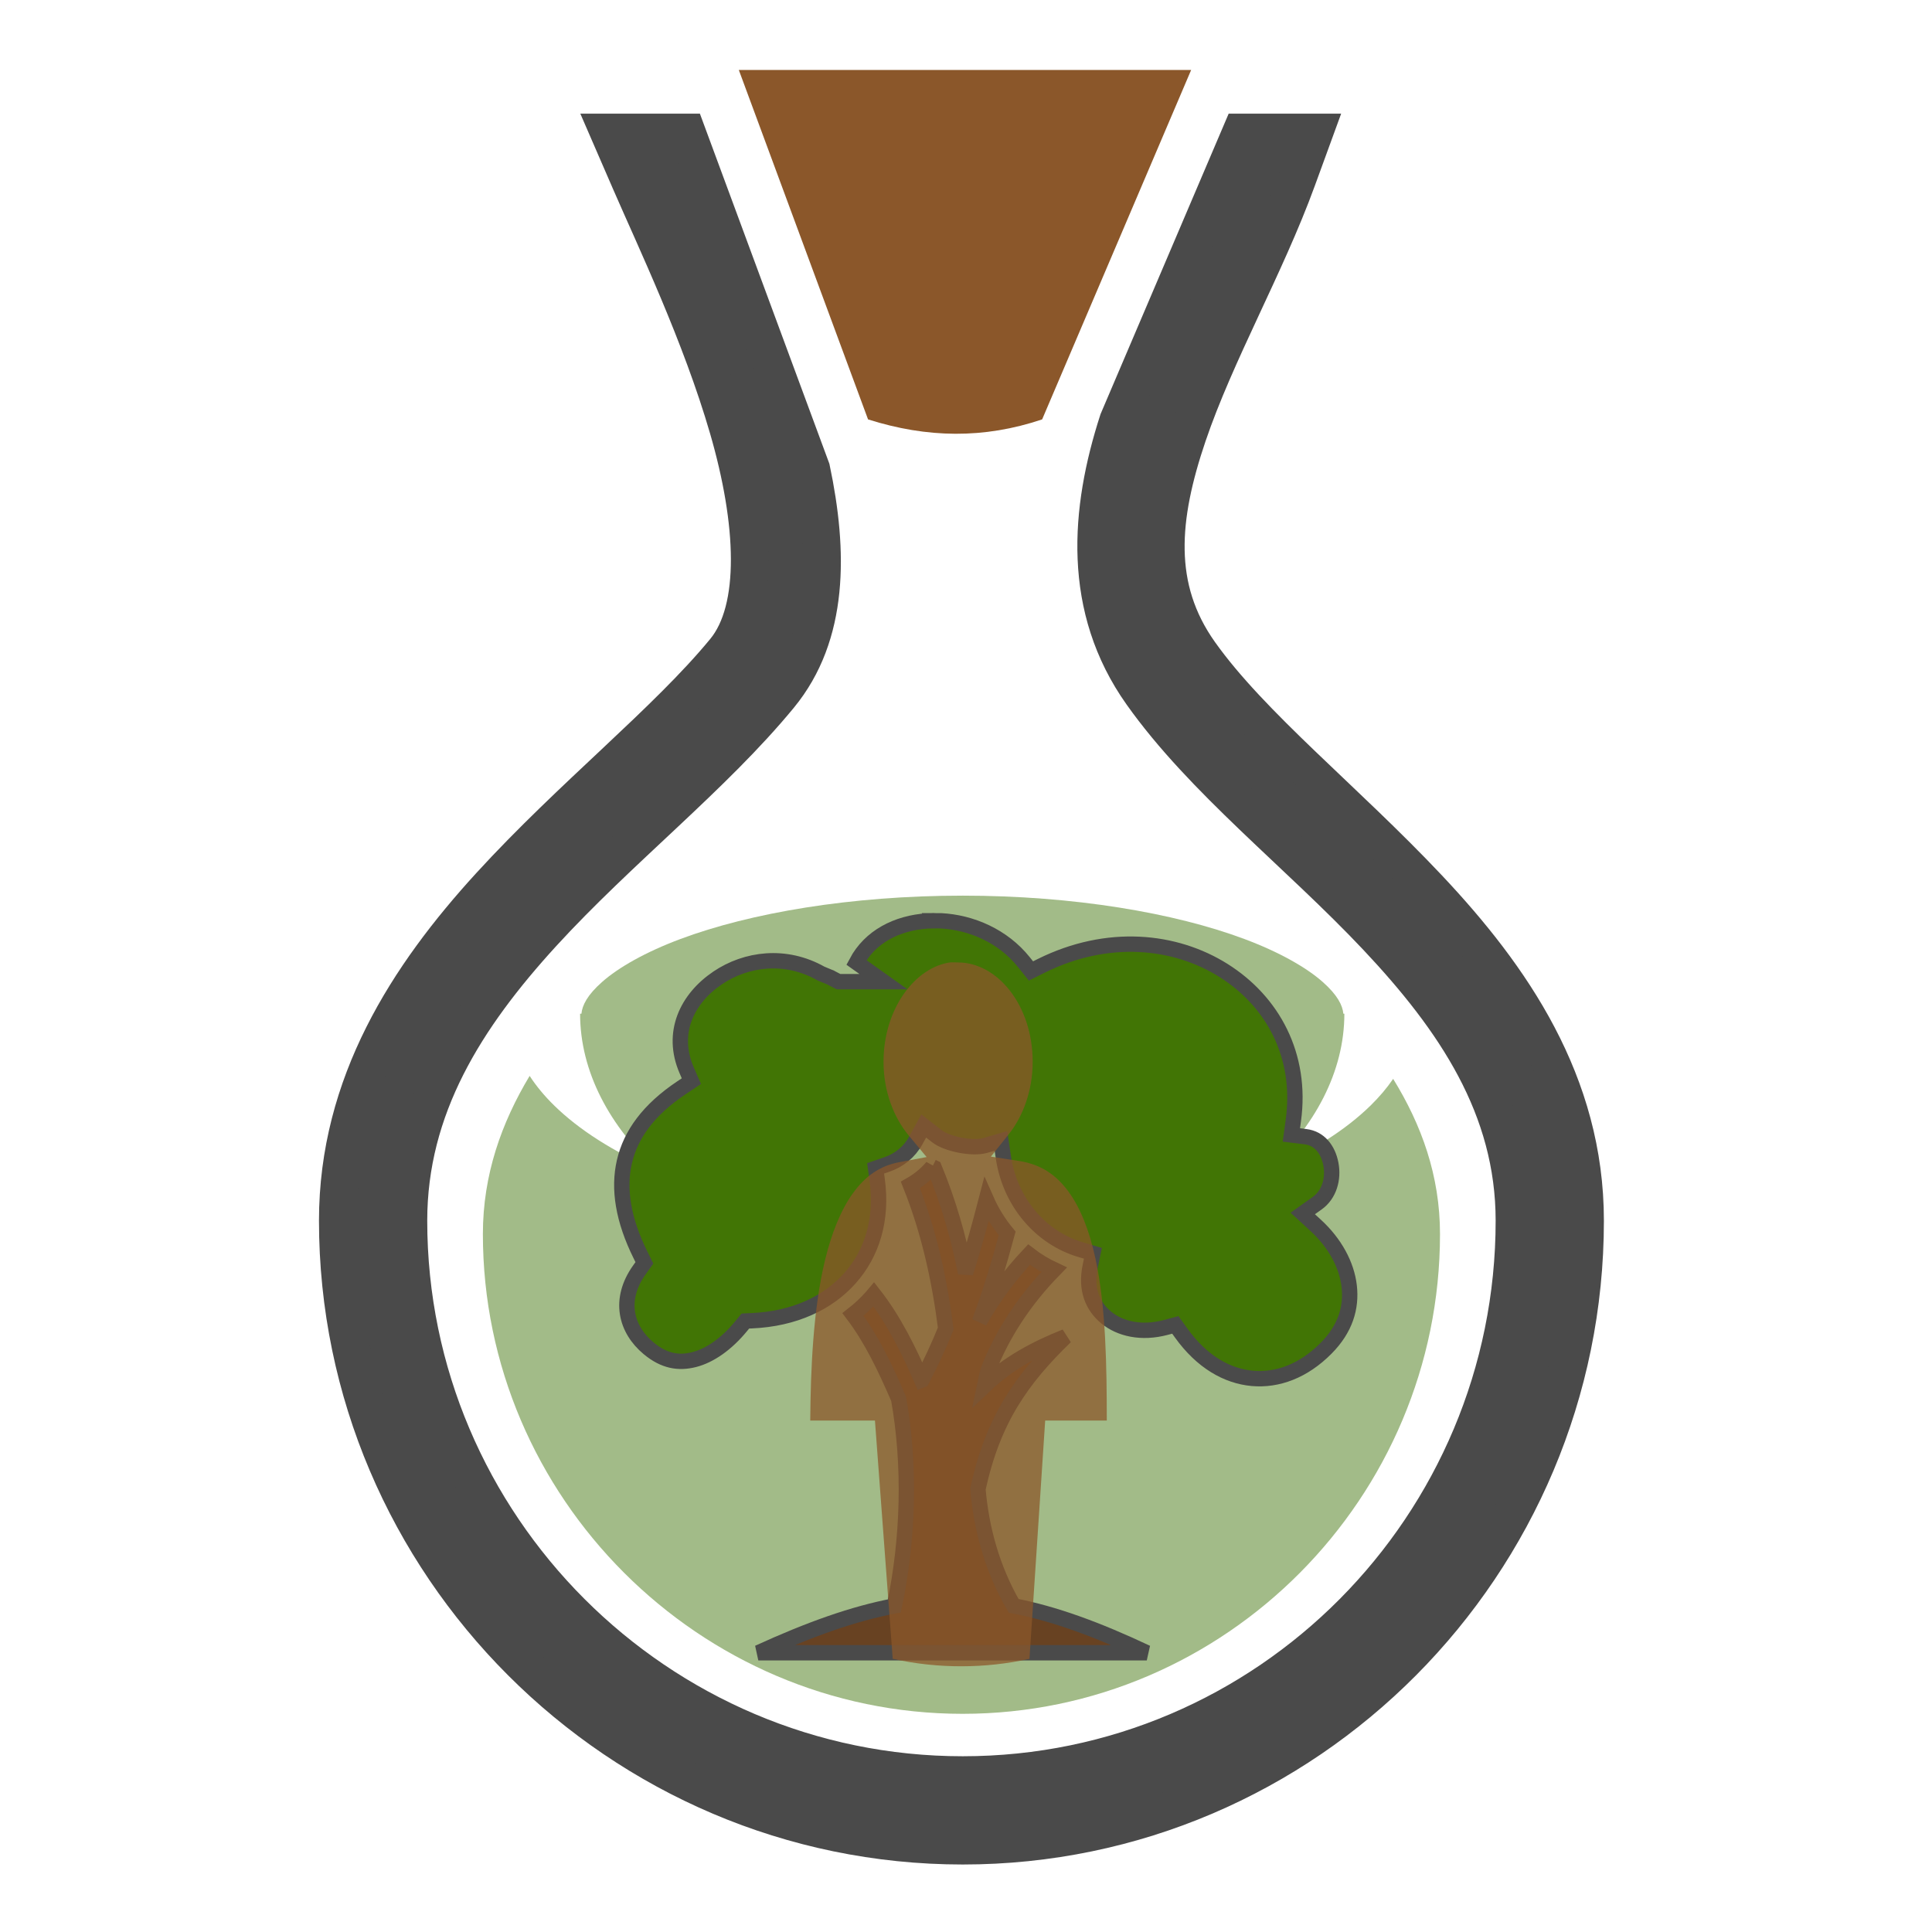 <?xml version="1.0" encoding="UTF-8" standalone="no"?>
<svg
   xmlns:dc="http://purl.org/dc/elements/1.1/"
   xmlns:cc="http://creativecommons.org/ns#"
   xmlns:rdf="http://www.w3.org/1999/02/22-rdf-syntax-ns#"
   xmlns:svg="http://www.w3.org/2000/svg"
   xmlns="http://www.w3.org/2000/svg"
   xmlns:sodipodi="http://sodipodi.sourceforge.net/DTD/sodipodi-0.dtd"
   xmlns:inkscape="http://www.inkscape.org/namespaces/inkscape"
   viewBox="0 0 512 512"
   style="height: 64px; width: 64px;"
   version="1.1"
   id="svg12"
   sodipodi:docname="potion-forme-darbre.svg"
   inkscape:version="0.92.3 (2405546, 2018-03-11)"
   inkscape:export-filename="/home/plic/Téléchargements/potion-forme-darbre.png"
   inkscape:export-xdpi="24"
   inkscape:export-ydpi="24">
  <defs
     id="defs16" />
  <sodipodi:namedview
     pagecolor="#ffffff"
     bordercolor="#666666"
     borderopacity="1"
     objecttolerance="10"
     gridtolerance="10"
     guidetolerance="10"
     inkscape:pageopacity="0"
     inkscape:pageshadow="2"
     inkscape:window-width="1325"
     inkscape:window-height="860"
     id="namedview14"
     showgrid="false"
     inkscape:zoom="0.77548731"
     inkscape:cx="-34.835671"
     inkscape:cy="265.12183"
     inkscape:window-x="2455"
     inkscape:window-y="102"
     inkscape:window-maximized="0"
     inkscape:current-layer="svg12" />
  <g
     class=""
     transform="translate(0,0)"
     style="touch-action: none;"
     id="g10">
    <g
       transform="translate(512, 0) scale(-1, 1) rotate(0, 256, 256)"
       id="g8">
      <path
         d="M196.336 18.547L235.822 111.145C251.25 116.335 266.288 116.105 281.957 111.148L316.203 18.548L196.336 18.548Z"
         class=""
         fill="#8b572a"
         fill-opacity="1"
         id="path2" />
      <path
         d="M163.73 35.12L168.31 47.67C176.595 70.375 189.89 93.59 197.268 115.354C204.644 137.118 206.368 155.736 194.128 173C180.448 192.295 155.54 212.036 133.506 235.426C111.472 258.816 91.95 286.95 91.95 323.506C91.95 414.502 165.813 489.113 256.86 489.113C347.906 489.113 422.467 414.551 422.467 323.506C422.467 287.153 403.834 258.531 382.121 234.779C360.409 211.027 335.274 191.207 319.891 172.474C310.711 161.298 311.808 138.338 319.011 113.526C326.213 88.714 338.276 63.489 344.919 48.186L350.589 35.12L330 35.12L297.018 124.307C292.39 146.27 292.218 168.227 305.448 184.337C322.942 205.639 348.034 225.189 368.328 247.389C388.623 269.587 403.778 293.496 403.778 323.505C403.778 404.357 337.714 470.425 256.858 470.425C176.005 470.425 110.638 404.41 110.638 323.505C110.638 293.557 126.392 270.23 147.108 248.239C167.828 226.249 193.148 206.689 209.371 183.809C225.455 161.124 223.323 135.209 215.661 111.505L191.399 54.612C191.283 54.347 191.157 54.074 191.042 53.81L191.059 53.81L183.089 35.12L163.73 35.12Z"
         class=""
         fill="#4a4a4a"
         fill-opacity="1"
         stroke="#4a4a4a"
         stroke-opacity="1"
         stroke-width="10"
         id="path4" />
      <path
         d="M256.955 237.354C227.429 237.354 200.711 241.929 182.203 248.854C172.949 252.316 165.789 256.404 161.471 260.224C157.543 263.7 156.208 266.427 155.997 268.644L155.73 268.644C155.73 283.991 163.538 298.634 176.646 310.531C176.141 310.314 175.621 310.104 175.123 309.881C164.396 305.101 155.441 299.503 148.736 292.929C146.506 290.742 144.496 288.397 142.799 285.909C135.319 298.049 130.384 311.497 130.384 327.049C130.384 396.819 187.129 454.181 256.901 454.181C326.673 454.181 384.031 396.821 384.031 327.051C384.031 311.328 379.108 297.567 371.641 285.121C369.839 287.903 367.641 290.511 365.175 292.929C358.47 299.503 349.515 305.099 338.788 309.882C338.344 310.08 337.88 310.267 337.432 310.462C350.492 298.577 358.269 283.962 358.269 268.645L357.915 268.645C357.705 266.429 356.369 263.702 352.44 260.227C348.123 256.407 340.963 252.317 331.71 248.857C313.2 241.931 286.48 237.357 256.955 237.357Z"
         class="selected"
         fill="#a2bb88"
         fill-opacity="1"
         id="path6" />
    </g>
  </g>
  <g
     id="g57"
     class=""
     transform="matrix(0.407,0,0,0.407,157.146,235.552)">
    <g
       id="g55">
      <path
         id="path51"
         class=""
         d="m 222.156,20.72 c -1.423,0.01 -2.843,0.065 -4.25,0.155 -20.084,1.29 -37.527,10.342 -46.375,27.03 l 17.626,12.532 H 159.845 C 149.512,55.181 160.257,60.171 148.47,55.157 125.312,42.039 99.683,45.517 81.22,57.969 61.158,71.496 50.486,93.775 60.97,118.062 l 3.093,7.156 -6.47,4.31 C 36.158,143.888 24.596,159.921 20.469,177.654 16.34,195.39 19.65,215.64 31,238.5 l 2.47,5.03 -3.25,4.564 c -13.796,19.38 -8.88,38.668 5.968,51.03 10.043,8.364 19.48,9.982 29.656,7.407 10.177,-2.574 21.15,-10.15 30.72,-21.874 l 2.655,-3.25 4.155,-0.187 c 27.728,-1.2 49.69,-11.635 63.97,-27.72 14.28,-16.085 21.22,-37.98 17.718,-63.906 L 184.03,182 l 7.25,-2.5 c 8.066,-2.768 14.73,-8.15 18.814,-15.53 l 5.28,-9.564 8.626,6.72 c 6.39,4.976 22.988,8.397 31.375,5.968 l 10.28,-2.97 1.564,10.595 c 4.3,29.362 24.393,52.534 50.06,60.155 l 8.25,2.438 -1.75,8.437 c -3.162,14.99 1.497,26.075 10.44,33.406 8.94,7.332 22.793,10.683 38.75,6.438 l 6.217,-1.656 3.782,5.25 c 13.513,18.845 29.945,28.087 46.342,29.562 16.398,1.475 33.29,-4.745 48.032,-19.594 12.624,-12.716 16.654,-26.51 15.062,-40.437 -1.59,-13.93 -9.318,-28.12 -21.75,-39.533 l -8.5,-7.812 9.406,-6.688 c 7.878,-5.6 10.74,-15.92 8.907,-25.5 -1.833,-9.58 -7.527,-16.677 -16.345,-17.78 l -9.375,-1.157 1.28,-9.375 C 461.869,108.306 442.407,73.225 410.685,53.217 378.962,33.207 335.012,28.731 291.903,50.122 l -6.72,3.344 -4.717,-5.876 C 267.002,30.794 246.443,21.822 226.433,20.808 c -1.43,-0.072 -2.857,-0.104 -4.28,-0.093 z"
         inkscape:connector-curvature="0"
         style="fill:#417505;fill-opacity:1;stroke:#4a4a4a;stroke-width:10;stroke-opacity:1" />
      <path
         id="path53"
         class="selected"
         d="m 220.936,181.03 c -4.003,4.804 -8.867,8.724 -14.25,11.782 11.968,29.99 18.83,60.783 23.033,93.532 -4.555,11.237 -9.676,22.38 -15.5,33.437 l -0.157,0.064 c -8.54,-19.537 -18.073,-38.957 -31.188,-55.75 -0.51,0.607 -1.035,1.218 -1.563,1.812 -3.628,4.088 -7.652,7.838 -12,11.25 12.034,15.867 21.048,34.83 29.72,54.938 7.724,43.39 6.386,91.267 -2.782,134.812 -26.727,5.073 -55.198,15.22 -88.594,30.5 h 252.938 c -32.428,-15.282 -60.268,-25.46 -86.688,-30.53 -13.95,-24.116 -21.036,-50.13 -23.25,-76 9.692,-45.174 28.504,-71.692 57,-99.282 -19.276,7.68 -37.422,17.31 -52.687,31.937 0.702,-3.41 1.488,-6.766 2.31,-10.092 9.476,-24.123 23.87,-45.82 42.94,-65.407 -5.784,-2.705 -11.25,-5.994 -16.283,-9.874 -12.71,13.552 -23.555,28.128 -32.312,43.78 7.156,-19.187 12.88,-38.422 18.063,-57.592 -5.443,-6.556 -10.03,-13.933 -13.563,-21.938 -4.167,16.03 -8.512,31.946 -13.5,47.72 -4.637,-23.334 -11.12,-46.08 -20.375,-68.47 -0.438,-0.204 -0.88,-0.41 -1.313,-0.625 z"
         inkscape:connector-curvature="0"
         style="fill:#684222;fill-opacity:1;stroke:#4a4a4a;stroke-width:10;stroke-opacity:1" />
    </g>
  </g>
  <g
     id="g38"
     class=""
     transform="matrix(0.4,0,0,0.4,151.616,245.903)"
     style="opacity:0.75">
    <g
       id="g36">
      <path
         id="path34"
         class="selected"
         d="m 250.882,22.802 c -23.366,3.035 -44.553,30.444 -44.553,65.935 0,19.558 6.771,36.856 16.695,48.815 l 11.84,14.263 -18.217,3.424 c -12.9,2.425 -22.358,9.24 -30.443,20.336 -8.085,11.097 -14.266,26.558 -18.598,44.375 -7.843,32.28 -9.568,71.693 -9.842,106.436 h 42.868 l 11.771,157.836 c 29.894,6.748 61.811,6.51 90.602,0.025 l 10.414,-157.86 h 40.816 c -0.027,-35.169 -0.477,-75.126 -7.584,-107.65 -3.918,-17.934 -9.858,-33.372 -18.04,-44.343 -8.185,-10.97 -18.08,-17.745 -32.563,-19.989 l -18.592,-2.88 11.736,-14.704 c 9.495,-11.897 15.932,-28.997 15.932,-48.082 0,-37.838 -23.655,-65.844 -49.399,-65.844 z"
         inkscape:connector-curvature="0"
         style="fill:#8b572a;fill-opacity:1" />
    </g>
  </g>
</svg>
